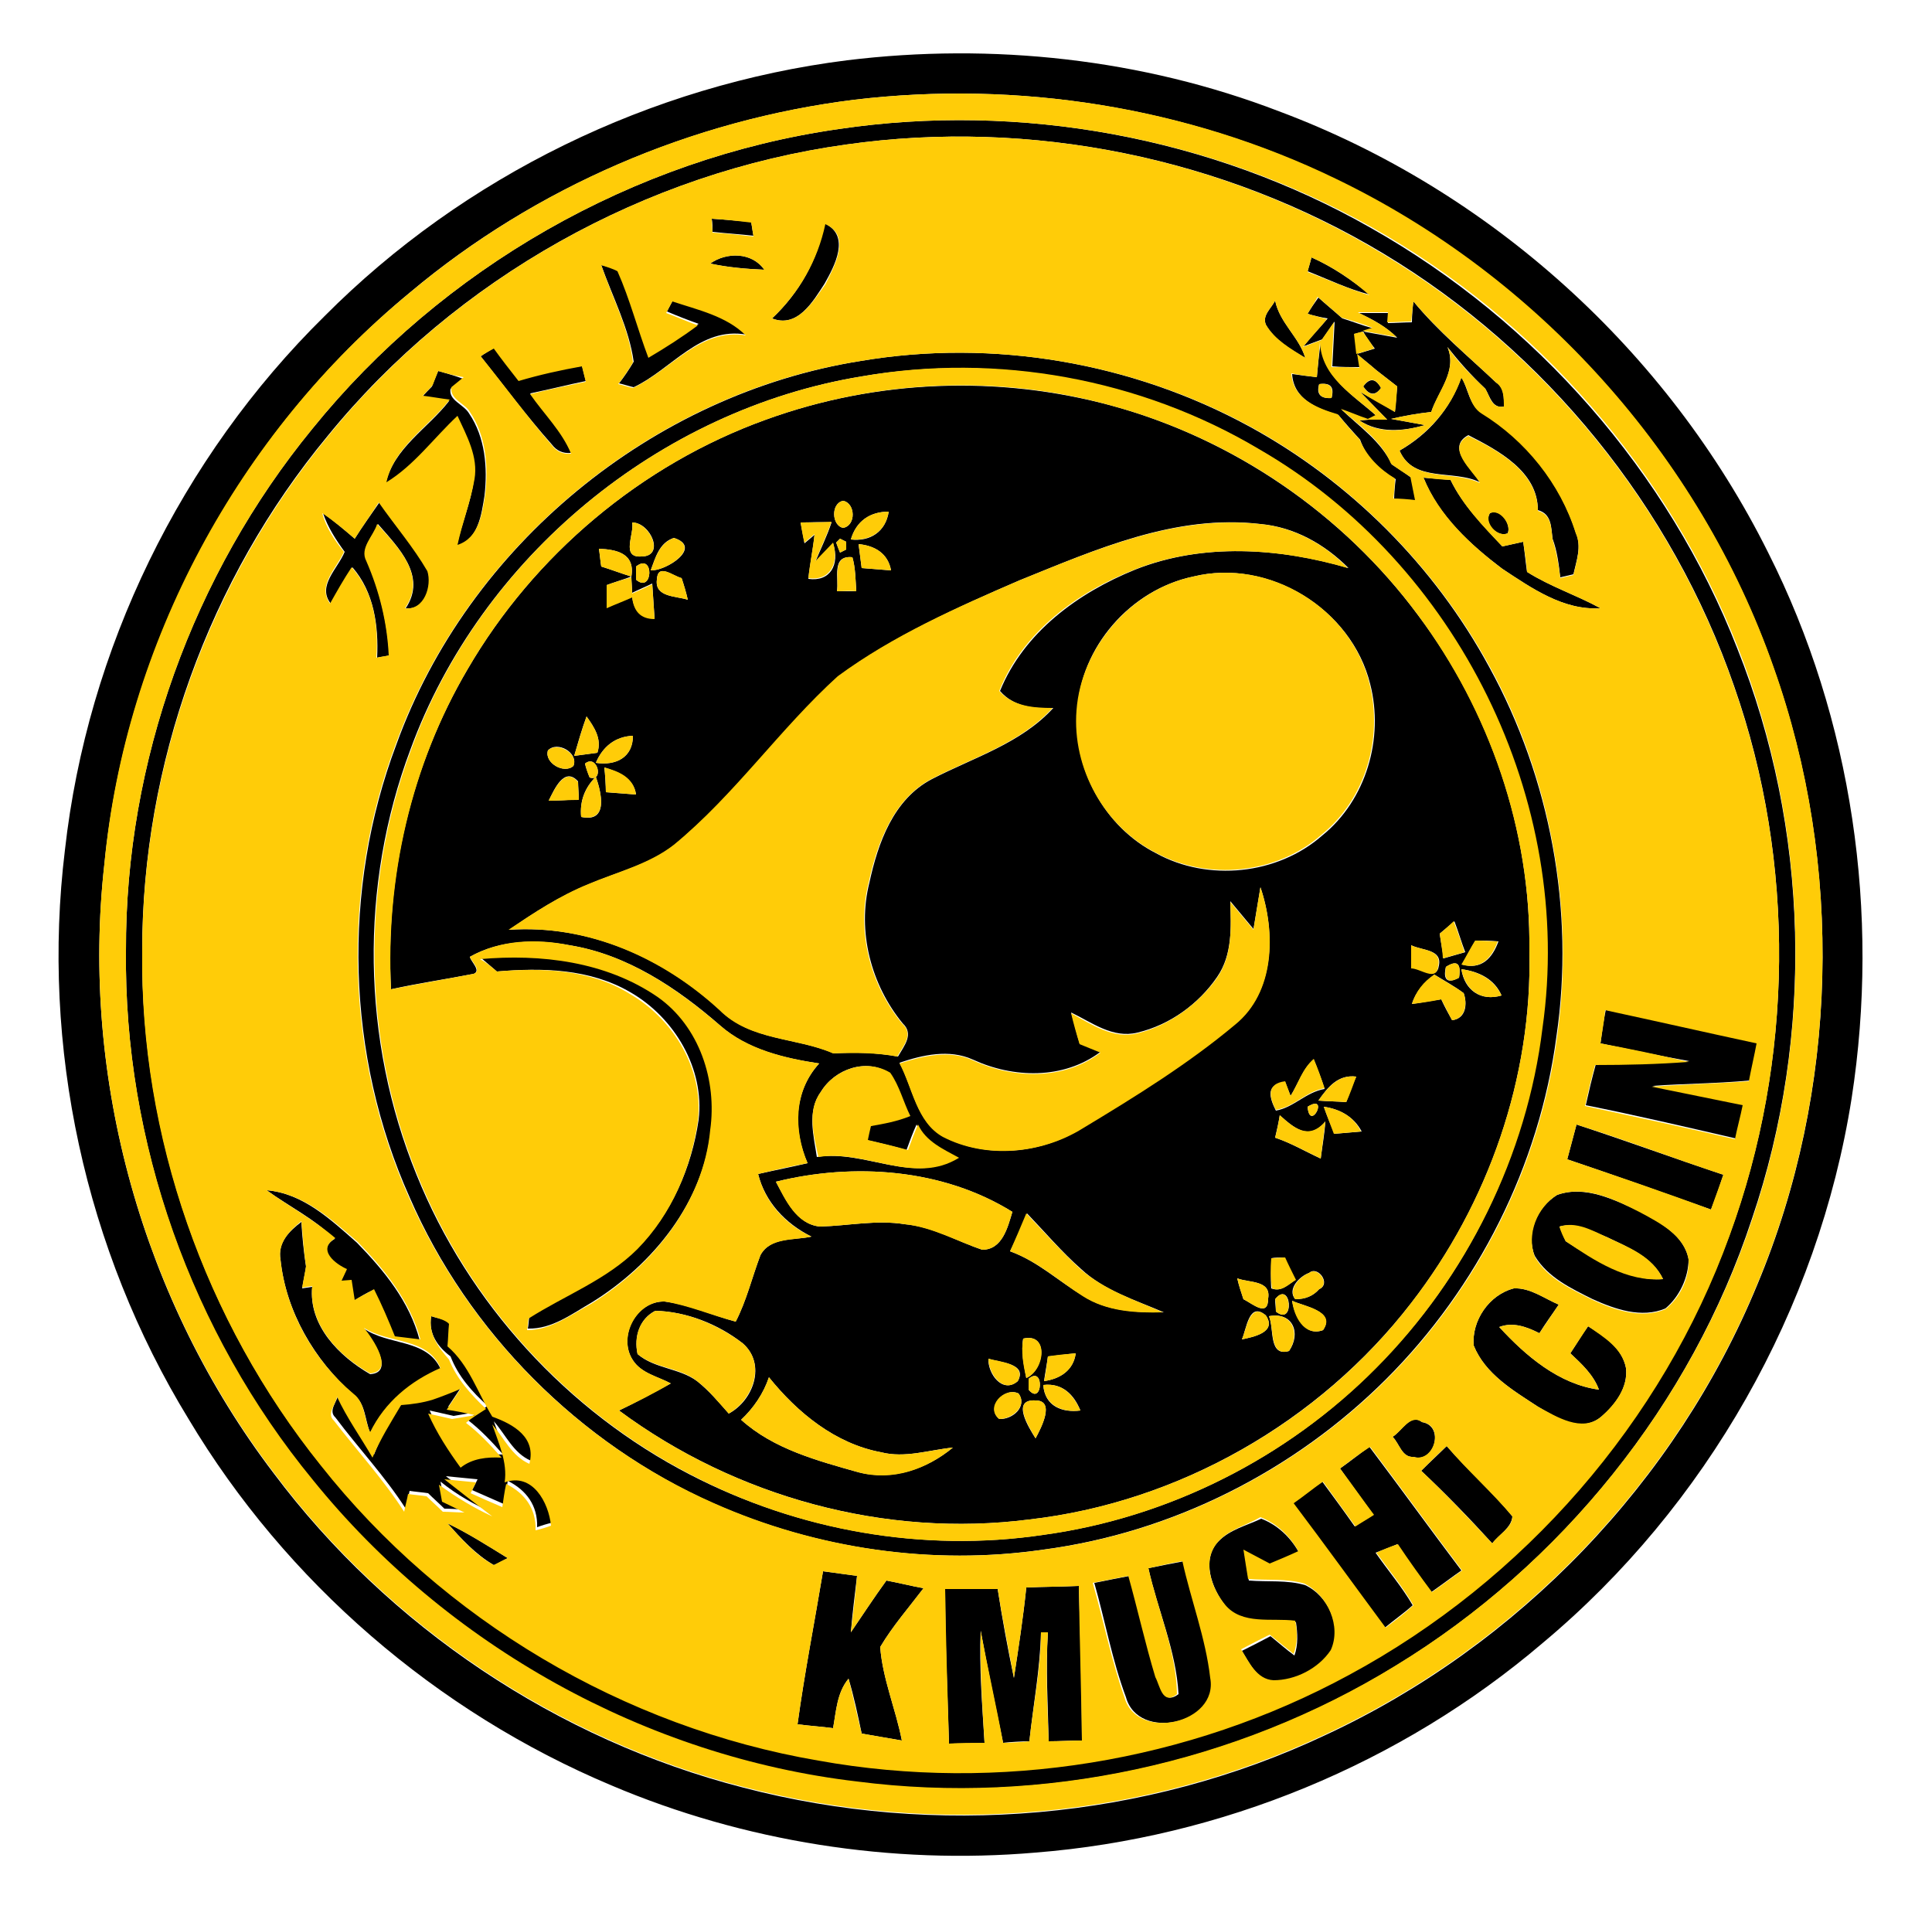 <?xml version="1.0" encoding="utf-8"?>
<!-- Generator: Adobe Illustrator 26.0.3, SVG Export Plug-In . SVG Version: 6.00 Build 0)  -->
<svg version="1.1" id="Layer_1" xmlns="http://www.w3.org/2000/svg" xmlns:xlink="http://www.w3.org/1999/xlink" x="0px" y="0px"
	 viewBox="0 0 250 247" style="enable-background:new 0 0 250 247;" xml:space="preserve">
<style type="text/css">
	.st0{fill:#FFCC08;}
</style>
<g id="_x23_000000ff">
	<path d="M109.6,7.8c18.8-2.3,38.2-0.2,55.9,6.6c27.3,10.2,50.3,31,63.3,57.1c10.9,21.6,14.5,46.7,10.8,70.6
		c-4.3,27.3-18.8,52.8-40,70.5c-18.3,15.6-41.6,25.2-65.6,27.1c-18.6,1.6-37.7-1.4-54.9-8.7c-22.6-9.5-42.1-26.3-54.7-47.4
		C11,161.7,5.3,135.4,8.4,110c2.9-26,15-50.8,33.6-69.1C60,22.8,84.2,11,109.6,7.8 M110.6,12.9c-21,2.6-41.3,11.3-57.5,24.9
		c-22.2,18.3-36.8,45.4-39.6,74.1c-3.1,27.7,5,56.5,21.9,78.7c14.9,19.9,36.7,34.5,60.8,40.7c24.9,6.5,52,4.2,75.3-6.8
		c25-11.6,45.4-32.8,55.9-58.3c10.5-25.1,11.2-54.2,2.1-79.8c-9.6-27.4-30.5-50.6-56.7-63.2C153.6,13.8,131.7,10.4,110.6,12.9z"/>
	<path d="M108.5,16.7c23.5-3.5,48.2,1,68.9,12.8c21.4,12.1,38.5,31.6,47.4,54.4c9.3,23.3,10,50,1.9,73.8
		c-7.9,24-24.7,44.8-46.2,57.9c-20.6,12.7-45.6,18-69.7,15c-27.3-3.2-53.2-17.6-70.4-39C24.8,172.5,16,147.8,16.3,123
		C16.2,98.6,25,74.3,40.4,55.5C57.2,34.7,82,20.5,108.5,16.7 M109.5,18.7C83.5,22.3,59,36,42.4,56.4C27,75,18.4,98.9,18.4,123
		c-0.2,24,8.1,47.9,23.1,66.5c15.9,20,39.2,33.9,64.4,38.2c23.3,4.2,47.9,0.2,68.7-11.1c22.5-12.1,40.4-32.7,49.2-56.8
		c8.3-22.6,8.6-48.2,0.6-71c-8-23.2-24.4-43.4-45.4-56C158.4,20.4,133.4,15.3,109.5,18.7z"/>
	<path d="M92.1,28.3c1.7,0.1,3.4,0.3,5.1,0.4c0.1,0.5,0.2,1.4,0.3,1.8c-1.8-0.2-3.5-0.3-5.3-0.5C92.2,29.6,92.2,28.8,92.1,28.3z"/>
	<path d="M99.9,41.2c3.5-3.3,5.9-7.5,6.8-12.3c3.4,1.6,1.3,5.5,0,7.8C105.2,39,103.2,42.5,99.9,41.2z"/>
	<path d="M91.9,34.1c2.1-1.5,5.4-1.5,7,0.8C96.6,34.8,94.2,34.6,91.9,34.1z"/>
	<path d="M169.7,33.3c2.7,1.2,5.2,2.9,7.5,4.8c-2.8-0.7-5.4-2-8-3C169.3,34.7,169.6,33.8,169.7,33.3z"/>
	<path d="M77.8,34.3c0.5,0.1,1.6,0.4,2.2,0.6c1.6,3.6,2.6,7.5,4,11.2c2.2-1.3,4.3-2.7,6.4-4.2c-1.4-0.5-2.7-1-4.1-1.6
		c0.2-0.4,0.6-1.1,0.8-1.5c3.3,1.1,6.9,1.9,9.5,4.5c-6-1.1-9.7,4.5-14.6,6.8c-0.5-0.1-1.4-0.4-1.9-0.5c0.7-0.9,1.3-1.8,1.9-2.8
		C81.4,42.5,79.3,38.5,77.8,34.3z"/>
	<path d="M163.8,42c-0.5-1.2,0.7-2.1,1.2-3.1c0.6,2.9,3.1,4.7,3.9,7.4C167,45.2,164.9,44,163.8,42z"/>
	<path d="M169.2,40.6c0.4-0.7,0.9-1.4,1.4-2.1c1,0.9,2.1,1.8,3.1,2.7c1.3,0.4,2.6,0.9,4,1.3l-1.3,0.4c-0.3,0.1-0.8,0.2-1.1,0.3
		c0.1,0.8,0.2,1.7,0.4,2.5c0.1,0.5,0.2,1.4,0.3,1.8c-1.2,0-2.4,0-3.6-0.1c0.1-1.9,0.2-3.9,0.3-5.8l-1.6,2.3l-2.4,0.9
		c1-1.3,2.1-2.4,3.1-3.6C171.1,41.1,169.8,40.8,169.2,40.6 M173.4,42.4C173.6,42.6,173.6,42.6,173.4,42.4z"/>
	<path d="M182.9,39c3.2,3.9,7.1,7.1,10.7,10.5c1.1,0.7,1,2,1,3.1c-1.5,0.3-1.8-1.3-2.4-2.3c-1.8-1.7-3.4-3.5-4.9-5.4
		c1.3,3.1-1.2,5.7-2.1,8.4c-1.8,0.2-3.5,0.5-5.2,0.9c1.1,0.2,3.3,0.6,4.4,0.8c-2.8,0.8-5.9,1.1-8.5-0.6l1.2-0.1c0.6,0,1.8,0,2.4,0
		c-0.9-0.9-2.6-2.7-3.5-3.6c1.1,0.6,3.4,1.9,4.5,2.6c0.1-1.1,0.2-2.2,0.3-3.3c-0.9-0.7-1.8-1.4-2.7-2.1c-0.8-0.7-1.7-1.4-2.5-2.1
		c0.6-0.2,1.7-0.5,2.3-0.7c-0.4-0.5-1.2-1.6-1.5-2.2c1.1,0.2,3.3,0.6,4.4,0.8c-1.4-1.4-3.2-2.4-5-3.2c1.3,0,2.6,0,3.9,0l-0.1,1.3
		c0.8,0,2.3-0.1,3.1-0.1C182.7,40.9,182.8,39.6,182.9,39z"/>
	<path d="M62.2,46.1c0.4-0.3,1.3-0.8,1.7-1.1c1.1,1.4,2.2,2.8,3.2,4.2c2.7-0.8,5.4-1.4,8.2-1.9l0.5,2c-2.4,0.5-4.8,1.1-7.2,1.6
		c1.8,2.5,4.1,4.8,5.3,7.7c-1.1,0.1-1.9-0.3-2.5-1.1C68.2,53.9,65.2,49.9,62.2,46.1z"/>
	<path d="M111.4,46.7c17.1-2.9,35.1,0.2,50.3,8.5c13,7.1,23.9,18,31,31.1c7.9,14.4,11.1,31.5,8.7,47.8c-2.2,16.7-10.2,32.5-22,44.3
		c-11.9,11.9-27.7,19.9-44.4,22.1c-14.4,2.1-29.4-0.1-42.7-6C75,186.8,60.6,172.4,53,154.9c-8.2-18.3-8.8-39.8-1.7-58.6
		C60.6,70.6,84.4,51,111.4,46.7 M111.5,48.7C85.3,53,62.2,72.1,53.1,97c-6.6,17.6-6.3,37.6,0.8,55c6.7,16.6,19.5,30.6,35.4,38.8
		c13.9,7.2,30.1,10.1,45.6,7.8c16.2-2.2,31.6-9.9,43.1-21.6c11.8-11.7,19.5-27.5,21.5-44c4.2-29.4-11.1-60.1-36.7-74.9
		C147.6,49.1,129,45.7,111.5,48.7z"/>
	<path d="M170.4,48.8c0.1-1.1,0.3-3.3,0.5-4.4c0.2,4.4,4.3,6.8,7.2,9.4l-1,0.5c-1.2-0.4-2.4-0.9-3.5-1.3c2.3,2.2,5.1,4.1,6.5,7.1
		c0.8,0.5,1.7,1.1,2.5,1.7c0.2,1,0.4,2,0.6,3c-0.7,0-2.1-0.1-2.8-0.2c0-0.6,0.1-1.9,0.2-2.6c-2.1-1.2-3.8-2.8-4.6-5.1
		c-1-1.1-1.9-2.1-2.8-3.2c-2.7-0.8-5.8-2-6-5.3C167.9,48.5,169.5,48.7,170.4,48.8 M170.7,49.7c-0.4,1.3,0.2,1.9,1.6,1.8
		C172.7,50,172.1,49.5,170.7,49.7z"/>
	<path d="M56.7,48c1.1,0.3,2.1,0.6,3.2,1c-0.4,0.3-1.2,1-1.6,1.3c-0.3,1.5,1.7,2,2.4,3.2c2.1,3.1,2.4,7,2,10.6
		c-0.4,2.5-0.8,5.7-3.6,6.6c0.6-2.9,1.8-5.6,2.2-8.5c0.5-2.9-1-5.6-2.2-8.2c-3,2.8-5.5,6.4-9.2,8.6c1-4.6,5.5-7.2,8.2-10.7
		c-0.9-0.1-2.6-0.4-3.5-0.5c0.3-0.4,1-1.1,1.3-1.4C56.1,49.4,56.5,48.5,56.7,48z"/>
	<path d="M99.1,54.3c14.3-5.2,30.1-5.8,44.8-1.8c15.7,4.3,29.9,14,39.6,27.1c9.3,12.4,14.6,27.9,14.4,43.4
		c0.4,16.4-5.3,32.7-15.3,45.6c-11.9,15.4-30.1,25.8-49.4,28c-18.6,2.4-38-2.9-53.1-14.1c2.3-1.1,4.5-2.3,6.7-3.5
		c-1.7-0.9-3.8-1.3-4.9-3c-2-3,0.4-7.7,4.1-7.6c3.2,0.4,6.2,1.8,9.2,2.6c1.4-2.7,2.1-5.7,3.2-8.6c1.3-2.4,4.4-1.9,6.6-2.4
		c-3.4-1.7-6-4.5-6.9-8.1c2.2-0.5,4.3-0.9,6.4-1.4c-1.9-4.3-1.8-9.3,1.5-12.9c-4.6-0.7-9.3-1.8-12.8-4.9
		c-5.6-4.9-12.1-9.2-19.5-10.4c-4.3-0.8-9-0.7-12.9,1.5c0.1,0.6,1.5,1.8,0.5,2.2c-3.6,0.7-7.1,1.2-10.7,2c-0.8-14.4,2.6-29,9.9-41.4
		C69.1,71.8,83,60.1,99.1,54.3 M109.1,68.3c1.7-0.3,1.6-3.2,0-3.5C107.5,65.1,107.6,68,109.1,68.3 M110.1,69.8
		c2.5,0.3,4.5-1,4.9-3.6C112.6,66.2,110.8,67.4,110.1,69.8 M103.6,67.6c0.1,0.7,0.4,2,0.5,2.7l1.3-1.1c-0.2,1.9-0.6,3.8-0.8,5.7
		c2.8,0.4,4.1-1.8,3.2-4.6l-2.3,2.4c0.7-1.7,1.5-3.3,2.1-5.1C106.2,67.5,104.9,67.6,103.6,67.6 M81.8,67.6c0.3,1.5-1.5,4.6,1.2,4.4
		C86.1,72,84.2,67.6,81.8,67.6 M131.9,75.1c-8.1,3.5-16.3,7.2-23.4,12.4c-7.5,6.8-13.3,15.3-21.2,21.8c-3.3,2.6-7.4,3.5-11.1,5.1
		c-3.7,1.5-7,3.6-10.3,5.9c10.2-0.7,19.9,3.6,27.3,10.4c4,4,9.9,3.5,14.7,5.6c2.8-0.2,5.5-0.1,8.3,0.4c0.8-1.4,2.1-2.9,0.6-4.3
		c-4.1-5-5.9-11.9-4.3-18.2c1.1-5.1,3.1-10.8,8.1-13.4c5.4-2.8,11.5-4.6,15.7-9.2c-2.5,0.1-5.1-0.1-6.9-2.2
		c3.1-7.6,10.1-12.7,17.5-15.7c8.8-3.5,18.7-2.8,27.6-0.2c-3.1-3.1-7-5.3-11.4-5.7C152.1,66.5,141.8,71.1,131.9,75.1 M84.2,73.8
		c2,0.1,6.8-3,3-4.2C85.3,70.2,84.8,72.2,84.2,73.8 M108.2,70.2c0.1,0.3,0.4,1,0.5,1.3l0.8-0.4l0-1l-0.8-0.4L108.2,70.2 M77.5,71
		c0.1,0.6,0.2,1.7,0.3,2.3c1.3,0.4,2.6,0.9,3.9,1.3C82.2,71.6,79.8,71.1,77.5,71 M111.1,70.4c0.1,0.8,0.3,2.3,0.4,3.1
		c1.3,0.1,2.5,0.2,3.8,0.3C114.9,71.6,113.2,70.6,111.1,70.4 M82.3,73.3c0,0.4,0,1.3,0,1.7C84.5,76.9,84.7,71.4,82.3,73.3
		 M108.3,76.5c0.6,0,1.9,0,2.5,0c-0.1-1.5-0.1-3-0.5-4.4C107.5,71.8,108.6,74.9,108.3,76.5 M85,75c-0.3,2.3,2.5,2.1,4,2.6
		c-0.2-0.9-0.5-1.9-0.8-2.8C87,74.5,85.1,72.8,85,75 M154.4,74.6c-8.1,1.7-14.6,9.1-15,17.4c-0.6,7.4,3.5,15,10.2,18.4
		c6.7,3.7,15.7,2.8,21.5-2.3c5.7-4.6,8-12.6,6.2-19.6C174.9,78.8,164.2,72.2,154.4,74.6 M78.5,75.7c0,1,0,2,0,2.9
		c1.1-0.4,2.2-0.9,3.3-1.4c0.2,1.8,1.2,2.8,2.9,2.8c-0.1-1.5-0.2-3-0.3-4.5c-0.6,0.3-2,0.9-2.6,1.2c0-0.5-0.1-1.6-0.1-2.1
		C80.9,74.9,79.3,75.4,78.5,75.7 M74.3,97.8c0.8-0.1,2.3-0.3,3-0.4c0.6-1.8-0.4-3.3-1.4-4.7C75.3,94.3,74.8,96.1,74.3,97.8
		 M77.1,98.7c2.6,0.4,4.8-0.7,4.8-3.5C79.6,95.3,78,96.6,77.1,98.7 M70.9,97.1c-0.5,1.6,2.1,3.1,3.3,2
		C74.9,97.4,72.1,95.8,70.9,97.1 M75.7,98.8c0.1,0.5,0.4,1.3,0.6,1.8C78.2,101.2,77.3,97.5,75.7,98.8 M78.2,99.3
		c0.1,0.8,0.2,2.4,0.2,3.2c1.3,0.1,2.6,0.2,3.9,0.3C82,100.7,80.1,99.9,78.2,99.3 M71,103.6c1.3,0,2.6-0.1,3.9-0.2
		c0-0.6-0.1-1.7-0.1-2.3C73,99.1,71.7,102.2,71,103.6 M75.2,105.7c3.6,0.8,2.6-3.2,1.9-5.2C75.7,101.9,75,103.6,75.2,105.7
		 M163.1,114.8c-0.3,1.8-0.6,3.6-0.9,5.4c-1-1.2-2-2.4-3-3.6c0.1,3.3,0.3,6.9-1.7,9.8c-2.4,3.5-6.1,6.2-10.3,7.2
		c-3.2,0.8-5.9-1.3-8.6-2.6c0.4,1.3,0.7,2.7,1.1,4c0.7,0.3,2,0.8,2.7,1.1c-4.8,3.6-11.3,3.4-16.5,1c-3.1-1.4-6.5-0.6-9.5,0.4
		c1.7,3.2,2.2,7.6,5.6,9.5c5.6,3,12.8,2.3,18.1-1.1c6.8-4.1,13.6-8.3,19.7-13.4C164.9,128.4,165.1,120.7,163.1,114.8 M186.3,120.8
		c0.1,0.8,0.4,2.4,0.5,3.2c0.7-0.2,2.1-0.6,2.8-0.8c-0.5-1.3-0.9-2.7-1.4-4C187.7,119.6,186.8,120.4,186.3,120.8 M190.9,121.7
		c-0.4,0.8-1.3,2.3-1.7,3.1c2.5,0.7,3.9-0.8,4.7-3C192.8,121.7,191.8,121.7,190.9,121.7 M182.6,122.3c0,1,0,2,0.1,2.9
		c1.2,0.1,3.2,1.8,3.5-0.3C186.6,122.8,184,123,182.6,122.3 M187.1,125.1c-0.4,1.7,0.2,2.2,1.7,1.4
		C189.1,124.6,188.5,124.2,187.1,125.1 M189.1,125.4c0.4,2.7,2.5,4.2,5.2,3.4C193.4,126.7,191.4,125.7,189.1,125.4 M182.7,129.9
		c0.9-0.1,2.9-0.5,3.8-0.6c0.4,0.9,0.9,1.8,1.4,2.7c1.8-0.2,2-2.1,1.5-3.5c-1.2-0.9-2.5-1.6-3.8-2.4
		C184.3,127.1,183.2,128.3,182.7,129.9 M167,141.8l-0.7-1.8c-2.5,0.3-2.1,1.9-1.2,3.7c2.3-0.4,3.9-2.4,6.3-2.8
		c-0.4-1.3-0.9-2.6-1.4-3.8C168.6,138.2,168,140.2,167,141.8 M106.2,141.3c-1.8,2.5-0.9,5.7-0.5,8.4c6.2-1,12.4,3.6,18.2,0.1
		c-2-1.1-4.3-2.1-5.3-4.3c-0.5,1.1-0.9,2.2-1.3,3.3c-1.7-0.5-3.4-0.9-5.2-1.3c0.1-0.4,0.3-1.3,0.4-1.8c1.7-0.4,3.5-0.7,5.1-1.3
		c-0.9-1.9-1.3-4-2.6-5.6C112.1,136.9,108,138.3,106.2,141.3 M170.6,142.4c1.2,0.1,2.4,0.1,3.6,0.2c0.3-0.8,0.9-2.5,1.3-3.3
		C173.1,139,171.8,140.7,170.6,142.4 M169.2,143.2C169.5,146.6,172.1,141.4,169.2,143.2 M171.3,143.2c0.3,0.9,1,2.6,1.4,3.5
		c1.2-0.1,2.3-0.2,3.5-0.3C175.2,144.5,173.4,143.5,171.3,143.2 M165.6,144.3c-0.1,0.7-0.4,2.1-0.6,2.9c2.1,0.7,3.9,1.8,5.9,2.7
		c0.2-1.6,0.5-3.2,0.6-4.8C169.4,147.7,167.4,145.9,165.6,144.3 M100.4,152.9c1.3,2.4,2.7,5.5,5.7,5.8c3.7-0.1,7.3-0.9,11-0.3
		c3.6,0.3,6.7,2.2,10,3.3c2.6,0,3.3-2.9,3.9-4.9C122,151.2,110.5,150.4,100.4,152.9 M130.7,161.9c3.6,1.3,6.3,3.9,9.5,5.8
		c3.1,2,6.8,2.1,10.4,2.1c-3.7-1.6-7.7-2.8-10.7-5.6c-2.5-2.2-4.7-4.8-7-7.2C132.2,158.7,131.5,160.3,130.7,161.9 M164.5,162.8
		c0,1.3-0.1,2.6,0,3.9c1.3,0.5,2.2-0.5,3.1-1.1c-0.4-0.7-1-2.1-1.4-2.9C165.8,162.7,164.9,162.7,164.5,162.8 M169.4,164.7
		c-1.2,0.4-2.9,2.1-1.8,3.4c1.3,0,2.3-0.4,3.1-1.3C172.3,166.1,170.5,163.7,169.4,164.7 M160.1,165.4c0.2,0.9,0.5,1.8,0.8,2.7
		c1.2,0.6,3.2,2.4,3.2-0.1C164.5,165.6,161.6,166,160.1,165.4 M165,168.1c0,0.4,0.1,1.2,0.1,1.6C167.6,171.7,167.1,165.5,165,168.1
		 M167.2,168.3c0.3,1.9,1.6,4.7,4,3.8C172.9,169.6,168.6,169,167.2,168.3 M82.5,175.2c2.2,1.9,5.4,1.8,7.7,3.5
		c1.5,1.2,2.8,2.7,4.1,4.2c3.2-1.7,4.9-6.4,1.8-9.1c-3.2-2.5-7.3-4.1-11.3-4.2C82.8,170.6,82,172.9,82.5,175.2 M160.7,173.3
		c1.4-0.3,4.6-0.9,3.1-3.1C161.6,168.3,161.3,172,160.7,173.3 M164.2,170.3c0.7,1.5-0.1,5.3,2.6,4.5
		C168.4,172.5,167.3,169.7,164.2,170.3 M132.4,173.2c-0.3,1.7,0.1,3.4,0.4,5.1C135.1,177.3,135.8,172.4,132.4,173.2 M135.6,175.5
		c-0.1,0.8-0.4,2.4-0.5,3.2c2.1-0.3,3.8-1.4,4.1-3.6C138,175.2,136.8,175.4,135.6,175.5 M127.9,175.8c-0.1,1.9,1.8,4.6,3.8,2.9
		C133,176.4,129.4,176.3,127.9,175.8 M99.5,178.2c-0.7,2.1-2,4-3.6,5.5c4.2,3.8,9.9,5.3,15.2,6.8c4.4,1.1,8.8-0.4,12.2-3.2
		c-3.1,0.3-6.2,1.4-9.3,0.6C108.1,186.8,103.2,182.8,99.5,178.2 M133.1,178.4c0,0.4,0,1.1,0,1.4C134.9,182,135.2,176.6,133.1,178.4
		 M129.3,183.6c1.7,0.1,3.7-1.6,2.5-3.3C130,179.4,127.5,182.1,129.3,183.6 M135,179.2c0.2,2.8,2.5,3.6,4.8,3.3
		C139,180.5,137.5,178.9,135,179.2 M134,186.1c0.7-1.3,2.6-4.9,0-4.9C130.8,181,133.1,184.7,134,186.1z"/>
	<path d="M176.4,50c0.8-1.1,1.6-1.1,2.3,0.2C178,51.2,177.2,51.2,176.4,50z"/>
	<path d="M181.1,58.3c3.7-2.1,6.6-5.4,8-9.5c0.9,1.5,1,3.6,2.6,4.6c5.7,3.5,10.2,9.1,12.2,15.5c0.8,1.8,0.1,3.6-0.3,5.4
		c-0.4,0.1-1.3,0.3-1.7,0.4c-0.2-1.7-0.4-3.4-1-5c-0.2-1.5-0.1-3.2-1.9-3.7c0-5-5.1-7.7-9-9.7c-3,1.6,0.6,4.5,1.5,6.1
		C188.1,60.7,182.9,62.5,181.1,58.3z"/>
	<path d="M184.2,61.8c0.9,0.1,2.7,0.2,3.5,0.3c1.6,3.3,4.2,5.9,6.7,8.6c0.9-0.2,1.8-0.4,2.7-0.6c0.2,1.3,0.3,2.6,0.5,3.9
		c3,1.9,6.4,3,9.5,4.7c-4.8,0.3-8.9-2.6-12.7-5.1C190.3,70.5,186.2,66.8,184.2,61.8z"/>
	<path d="M45.9,69.7c1-1.6,2.1-3.1,3.2-4.7c2,3,4.5,5.7,6.3,8.9c0.6,2-0.4,5.1-2.9,4.8c2.8-4.2-1-7.9-3.6-10.9
		c-0.5,1.5-2.3,3-1.4,4.8c1.7,3.9,2.6,8,2.9,12.2c-0.4,0.1-1.2,0.2-1.6,0.3c0.2-4.1-0.4-8.5-3.2-11.7c-0.9,1.6-1.8,3.2-2.8,4.7
		c-1.8-2.3,0.9-4.5,1.8-6.7c-1.1-1.5-2.2-3.2-2.8-5C43.2,67.4,44.5,68.5,45.9,69.7z"/>
	<path d="M192.8,66.4c1.3-0.7,2.8,1.4,2.3,2.6C193.8,69.6,191.9,67.7,192.8,66.4z"/>
	<path d="M64.3,125.7c-0.7-0.6-1.4-1.2-2.1-1.8c7.9-0.7,16.3,0.3,23,4.9c5.4,3.8,7.7,10.8,6.8,17.2c-0.9,9.5-7.5,17.6-15.4,22.5
		c-2.6,1.5-5.2,3.5-8.3,3.4c0.1-0.4,0.1-1.1,0.2-1.5c4.7-3,10-5,14.1-9c4.3-4.4,6.9-10.4,7.8-16.5c0.8-6.6-3.1-13.2-8.8-16.5
		C76.3,125.3,70.1,125.2,64.3,125.7z"/>
	<path d="M207.1,135c0.2-1.5,0.4-3,0.7-4.4c6.5,1.4,13,2.9,19.6,4.3c-0.3,1.6-0.7,3.3-1,4.9c-4.2,0.4-8.4,0.4-12.6,0.7
		c4,0.8,7.9,1.6,11.8,2.4c-0.3,1.5-0.7,2.9-1,4.4c-6.5-1.5-12.9-3-19.4-4.3c0.4-1.8,0.8-3.5,1.3-5.3c4,0,8.1-0.1,12.1-0.4
		C214.7,136.6,210.9,135.8,207.1,135z"/>
	<path d="M204,145.5c6.4,2.1,12.7,4.4,19,6.5c-0.5,1.5-1,3-1.6,4.5c-6.2-2.2-12.4-4.4-18.6-6.5C203.2,148.5,203.6,147,204,145.5z"/>
	<path d="M34.5,154c4.7,0.4,8.3,3.8,11.7,6.8c3.5,3.6,6.8,7.6,8.1,12.6c-0.8-0.1-2.5-0.3-3.3-0.4c-0.8-2.1-1.6-4.2-2.7-6.1
		c-0.9,0.4-1.7,0.9-2.5,1.4c-0.1-0.6-0.3-1.9-0.4-2.6l-1.3,0.1c0.2-0.4,0.5-1.1,0.7-1.5c-1.4-0.6-4-2.5-1.5-4
		C40.7,157.7,37.4,156.1,34.5,154 M46.5,165.5C46.8,165.8,46.8,165.8,46.5,165.5z"/>
	<path d="M201.5,154.6c3.7-1.3,7.5,0.7,10.8,2.2c2.5,1.4,5.6,3,6.2,6.1c0,2.4-1.2,4.9-3,6.4c-3.1,1.3-6.5,0.1-9.4-1.2
		c-2.8-1.4-5.8-2.8-7.5-5.6C197.4,159.6,198.9,156.2,201.5,154.6 M201.8,158.7c0.2,0.5,0.6,1.4,0.8,1.9c3.8,2.4,8,5.2,12.6,4.9
		c-1.4-2.9-4.5-4.1-7.2-5.4C206,159.3,203.9,158.1,201.8,158.7z"/>
	<path d="M36.3,163c-0.4-2.2,1.1-3.7,2.7-4.9c0.1,1.9,0.3,3.8,0.6,5.8c-0.1,0.7-0.4,2.1-0.5,2.8l1.3-0.2c-0.5,5,3.5,9,7.5,11.3
		c3.2-0.2,0.4-4.4-0.8-5.9c3.1,2.2,8.1,1.3,9.9,5.2c-3.9,1.7-7.2,4.4-9.1,8.3c-0.7-1.7-0.6-3.9-2.2-5C40.7,176,37,169.7,36.3,163z"
		/>
	<path d="M190.7,174.1c-0.3-3.2,2-6.6,5.2-7.4c2.1-0.1,3.9,1.3,5.8,2.1c-0.8,1.2-1.7,2.4-2.5,3.7c-1.6-0.8-3.4-1.5-5.2-0.8
		c3.4,3.7,7.7,7.4,12.9,8.1c-0.7-1.9-2.2-3.3-3.7-4.7c0.8-1.2,1.5-2.4,2.3-3.5c2.1,1.3,4.4,2.8,4.9,5.4c0.3,2.5-1.4,4.8-3.2,6.3
		c-2.6,2.2-5.8,0.1-8.2-1.3C195.8,179.9,192.2,177.8,190.7,174.1z"/>
	<path d="M55.8,170.3c0.6,0.2,1.9,0.5,2.5,0.6c-0.1,1-0.1,2-0.2,2.9c2.8,2.4,3.9,6,5.8,9.1c2.7,1,5.7,2.7,4.8,6.1
		c-2.3-1-3.2-3.3-4.8-5.1c0.8,2.4,2,4.9,1.6,7.5c3.6-1.3,5.7,2.6,6,5.6c-0.5,0.1-1.5,0.4-2,0.6c0.1-2.8-1.4-4.8-3.8-6
		c-0.1,0.8-0.3,2.2-0.5,3c-1.4-0.6-2.7-1.2-4.1-1.8l0.7-1.4l-4.1-0.4c1.5,1.2,4.6,3.6,6.2,4.8c-2.5-1.1-4.8-2.4-6.9-4.1l0.4,2.2
		c1,0.4,1.9,0.9,2.9,1.4c-0.7,0-2.1-0.1-2.8-0.1c-0.7-0.7-1.4-1.3-2.1-2c-0.6-0.1-1.8-0.2-2.4-0.3c-0.1,0.6-0.4,1.7-0.5,2.3
		c-2.7-4.2-6.1-7.8-9.1-11.8c-1-0.9,0.3-2.1,0.4-3.1c1.2,2.8,3,5.3,4.6,7.9c0.9-2.4,2.3-4.6,3.7-6.8c1.4-0.1,2.7-0.3,4.1-0.7
		c0.9-0.4,2.7-1.1,3.6-1.4c-0.6,0.9-1.2,1.8-1.8,2.7c0.9,0.2,2.8,0.6,3.7,0.7l-3,0.5c-0.8-0.2-2.3-0.5-3.1-0.7
		c1.1,2.5,2.6,4.8,4.2,7c1.6-1.2,3.5-1.4,5.3-1.3c-1.4-1.6-2.9-3.2-4.6-4.5c0.8-0.6,1.7-1.2,2.6-1.8c-2-1.8-3.8-3.8-4.8-6.4
		C56.7,174.3,55.4,172.6,55.8,170.3z"/>
	<path d="M180.2,185.9c1.2-0.7,2.3-3.1,3.8-1.9c3,0.5,1.6,5.4-1.1,4.5C181.4,188.6,181.1,186.8,180.2,185.9z"/>
	<path d="M173.4,190c1.3-0.9,2.5-1.9,3.8-2.8c4,5.3,7.9,10.7,11.9,16c-1.3,0.9-2.6,1.9-3.9,2.8c-1.5-2.1-3-4.1-4.4-6.2
		c-0.9,0.4-1.8,0.7-2.8,1.1c1.6,2.3,3.4,4.4,4.8,6.8c-1.1,1-2.4,1.9-3.6,2.9c-4-5.4-7.9-10.8-11.9-16.1c1.3-0.9,2.5-1.9,3.8-2.8
		c1.4,1.9,2.8,3.8,4.2,5.8c0.6-0.4,1.8-1.1,2.4-1.5C176.3,194,174.8,192,173.4,190z"/>
	<path d="M183.9,190.3c1.1-1.1,2.2-2.1,3.3-3.2c2.7,3.1,5.9,5.9,8.5,9.1c-0.1,1.5-1.8,2.4-2.6,3.5
		C190.2,196.5,187.1,193.3,183.9,190.3z"/>
	<path d="M157.6,199.5c1.5-1.6,3.7-2.1,5.6-3c2.1,0.8,3.8,2.4,4.9,4.4c-1.2,0.5-2.5,1-3.7,1.6c-1.1-0.6-2.2-1.2-3.4-1.8
		c0.2,1.3,0.4,2.5,0.6,3.8c2.4,0.2,5-0.1,7.3,0.6c3,1.4,4.8,5.4,3.4,8.6c-1.6,2.4-4.6,3.8-7.4,3.9c-2.2-0.1-3.2-2.4-4.2-4
		c1.2-0.6,2.4-1.2,3.7-1.9c1,0.8,2,1.7,3.1,2.5c0.5-1.4,0.4-2.9,0.2-4.3c-3.1-0.4-6.9,0.6-9.1-2.1
		C156.7,205.4,155.5,201.8,157.6,199.5z"/>
	<path d="M57.9,197.1c2.7,1.3,5.2,2.9,7.8,4.5c-0.4,0.2-1.3,0.7-1.8,0.9C61.5,201.1,59.7,199.1,57.9,197.1z"/>
	<path d="M148.6,202.9c1.5-0.3,3-0.6,4.6-0.9c1.1,5.1,3.1,9.9,3.6,15.1c1,5.9-9.5,8.3-11.1,2.5c-1.8-4.8-2.7-9.9-4.1-14.8
		c1.5-0.3,3-0.6,4.6-0.9c1.2,4.4,2.2,8.8,3.5,13.1c0.5,1.1,0.8,3.7,2.8,2.2C152.2,213.6,149.8,208.3,148.6,202.9z"/>
	<path d="M106.5,203.3c1.5,0.2,2.9,0.4,4.4,0.6c-0.3,2.5-0.6,4.9-0.8,7.3c1.5-2.2,3-4.5,4.6-6.7c1.6,0.3,3.2,0.7,4.8,1
		c-1.9,2.5-4,4.9-5.6,7.6c0.3,4.1,2,8,2.8,12.1c-1.8-0.3-3.5-0.6-5.2-0.9c-0.5-2.4-1-4.8-1.7-7.1c-1.5,1.8-1.6,4.2-2,6.4
		c-1.5-0.2-3.1-0.3-4.6-0.5C104.1,216.5,105.4,209.9,106.5,203.3z"/>
	<path d="M122.3,205.6c2.2,0,4.5,0,6.8,0c0.6,3.9,1.3,7.7,2.1,11.5c0.6-3.9,1.2-7.8,1.6-11.7c2.3-0.1,4.5-0.1,6.8-0.2
		c0.2,6.7,0.4,13.3,0.4,20c-1.4,0-2.9,0.1-4.3,0.1c-0.1-4.7-0.4-9.4-0.1-14.1c-0.2,0-0.7,0-0.9,0c-0.1,4.7-1,9.4-1.5,14.1
		c-0.9,0-2.6,0.1-3.4,0.2c-1-4.8-2-9.6-2.9-14.5c-0.2,4.8,0.2,9.7,0.5,14.5c-1.5,0.1-3,0.1-4.6,0.1
		C122.6,219,122.3,212.3,122.3,205.6z"/>
</g>
<g id="_x23_ffcc08ff">
	<path class="st0" d="M110.6,12.9c21.1-2.5,43,0.9,62.2,10.2c26.2,12.6,47.1,35.8,56.7,63.2c9.1,25.6,8.4,54.7-2.1,79.8
		c-10.5,25.5-30.9,46.7-55.9,58.3c-23.3,11-50.4,13.3-75.3,6.8c-24.1-6.2-45.9-20.8-60.8-40.7c-16.9-22.2-25-50.9-21.9-78.7
		C16.2,83.3,30.8,56.1,53,37.9C69.3,24.2,89.5,15.5,110.6,12.9 M108.5,16.7C82,20.5,57.2,34.7,40.4,55.5C25,74.3,16.2,98.6,16.3,123
		c-0.3,24.7,8.5,49.4,24.2,68.5c17.3,21.4,43.1,35.8,70.4,39c24,3.1,49-2.3,69.7-15c21.5-13.1,38.3-34,46.2-57.9
		c8-23.8,7.3-50.4-1.9-73.8c-9-22.9-26-42.4-47.4-54.4C156.7,17.7,132,13.2,108.5,16.7z"/>
	<path class="st0" d="M109.5,18.7c23.9-3.4,48.9,1.7,69.5,14.2c21,12.6,37.4,32.8,45.4,56c8,22.8,7.7,48.3-0.6,71
		c-8.7,24.1-26.6,44.6-49.2,56.8c-20.8,11.3-45.4,15.3-68.7,11.1c-25.2-4.3-48.6-18.2-64.4-38.2c-15-18.7-23.4-42.6-23.1-66.5
		c0-24.1,8.7-48,24-66.6C59,36,83.5,22.3,109.5,18.7 M92.1,28.3c0,0.5,0.1,1.4,0.1,1.8c1.8,0.1,3.5,0.3,5.3,0.5
		c-0.1-0.5-0.2-1.4-0.3-1.8C95.6,28.6,93.8,28.4,92.1,28.3 M99.9,41.2c3.3,1.3,5.3-2.2,6.9-4.4c1.2-2.4,3.4-6.3,0-7.8
		C105.8,33.7,103.4,37.9,99.9,41.2 M91.9,34.1c2.3,0.5,4.6,0.7,7,0.8C97.3,32.6,94,32.6,91.9,34.1 M169.7,33.3
		c-0.1,0.5-0.4,1.4-0.5,1.9c2.7,1,5.3,2.2,8,3C175,36.2,172.4,34.5,169.7,33.3 M77.8,34.3c1.4,4.2,3.6,8.2,4.1,12.6
		c-0.6,1-1.2,1.9-1.9,2.8c0.5,0.1,1.4,0.4,1.9,0.5c4.9-2.3,8.7-7.8,14.6-6.8C94,40.9,90.3,40.1,87,39c-0.2,0.4-0.6,1.1-0.8,1.5
		c1.4,0.5,2.7,1.1,4.1,1.6c-2,1.5-4.2,2.9-6.4,4.2c-1.4-3.7-2.4-7.6-4-11.2C79.4,34.8,78.4,34.5,77.8,34.3 M163.8,42
		c1.2,2,3.2,3.1,5.1,4.3c-0.8-2.7-3.3-4.5-3.9-7.4C164.5,39.9,163.3,40.8,163.8,42 M169.2,40.6c0.6,0.2,1.9,0.5,2.5,0.7
		c-1,1.2-2.1,2.4-3.1,3.6l2.4-0.9l1.6-2.3c-0.1,1.9-0.2,3.9-0.3,5.8c1.2,0,2.4,0,3.6,0.1c-0.1-0.5-0.2-1.4-0.3-1.8
		c0.8,0.7,1.7,1.4,2.5,2.1c0.9,0.7,1.8,1.4,2.7,2.1c-0.1,1.1-0.1,2.2-0.3,3.3c-1.1-0.6-3.4-1.9-4.5-2.6c0.9,0.9,2.6,2.7,3.5,3.6
		c-0.6,0-1.8,0-2.4,0l-1.2,0.1c2.6,1.8,5.7,1.4,8.5,0.6c-1.1-0.2-3.3-0.6-4.4-0.8c1.7-0.4,3.5-0.7,5.2-0.9c0.9-2.8,3.4-5.3,2.1-8.4
		c1.4,2,3.1,3.7,4.9,5.4c0.6,1,0.8,2.6,2.4,2.3c0-1.1,0-2.4-1-3.1c-3.6-3.4-7.5-6.7-10.7-10.5c-0.1,0.6-0.2,1.9-0.3,2.6
		c-0.8,0-2.3,0.1-3.1,0.1l0.1-1.3c-1.3,0-2.6,0-3.9,0c1.8,0.9,3.6,1.8,5,3.2c-1.1-0.2-3.3-0.6-4.4-0.8l1.3-0.4
		c-1.3-0.5-2.6-0.9-4-1.3c-1-0.9-2.1-1.8-3.1-2.7C170.1,39.2,169.6,39.9,169.2,40.6 M62.2,46.1c3.1,3.8,6,7.8,9.2,11.5
		c0.6,0.8,1.4,1.2,2.5,1.1c-1.2-2.9-3.5-5.1-5.3-7.7c2.4-0.6,4.8-1.1,7.2-1.6l-0.5-2c-2.8,0.5-5.5,1.1-8.2,1.9
		c-1.1-1.4-2.2-2.8-3.2-4.2C63.5,45.3,62.6,45.8,62.2,46.1 M111.4,46.7c-27,4.2-50.8,23.9-60.2,49.6c-7.1,18.8-6.5,40.3,1.7,58.6
		c7.7,17.5,22,31.9,39.5,39.6c13.3,5.9,28.3,8.1,42.7,6c16.7-2.2,32.5-10.2,44.4-22.1c11.9-11.9,19.8-27.7,22-44.3
		c2.3-16.3-0.8-33.4-8.7-47.8c-7.1-13-18-24-31-31.1C146.6,46.9,128.5,43.8,111.4,46.7 M170.4,48.8c-0.8-0.1-2.5-0.3-3.3-0.5
		c0.2,3.3,3.3,4.5,6,5.3c0.9,1.1,1.8,2.2,2.8,3.2c0.9,2.2,2.6,3.9,4.6,5.1c0,0.6-0.1,1.9-0.2,2.6c0.7,0,2.1,0.1,2.8,0.2
		c-0.2-1-0.4-2-0.6-3c-0.8-0.5-1.7-1.1-2.5-1.7c-1.3-3.1-4.1-4.9-6.5-7.1c1.2,0.4,2.3,0.9,3.5,1.3l1-0.5c-2.9-2.6-7-4.9-7.2-9.4
		C170.7,45.5,170.5,47.7,170.4,48.8 M56.7,48c-0.2,0.5-0.5,1.3-0.7,1.8c-0.3,0.4-1,1.1-1.3,1.4c0.9,0.1,2.6,0.4,3.5,0.5
		c-2.7,3.5-7.2,6.1-8.2,10.7c3.6-2.2,6.1-5.7,9.2-8.6c1.2,2.6,2.7,5.3,2.2,8.2c-0.5,2.9-1.6,5.7-2.2,8.5c2.8-0.9,3.2-4.1,3.6-6.6
		c0.4-3.6,0.1-7.5-2-10.6c-0.6-1.1-2.6-1.6-2.4-3.2c0.4-0.3,1.2-1,1.6-1.3C58.8,48.6,57.7,48.3,56.7,48 M176.4,50
		c0.8,1.2,1.5,1.3,2.3,0.2C178,48.9,177.2,48.8,176.4,50 M181.1,58.3c1.8,4.2,7,2.5,10.4,4.2c-0.9-1.6-4.5-4.5-1.5-6.1
		c3.9,1.9,9,4.7,9,9.7c1.8,0.5,1.7,2.2,1.9,3.7c0.5,1.6,0.8,3.3,1,5c0.4-0.1,1.3-0.3,1.7-0.4c0.4-1.8,1.1-3.6,0.3-5.4
		c-2-6.4-6.5-12-12.2-15.5c-1.6-1-1.6-3.2-2.6-4.6C187.7,52.9,184.8,56.1,181.1,58.3 M184.2,61.8c2,4.9,6.1,8.7,10.2,11.8
		c3.8,2.5,7.9,5.4,12.7,5.1c-3.1-1.7-6.5-2.8-9.5-4.7c-0.1-1.3-0.3-2.6-0.5-3.9c-0.9,0.2-1.8,0.4-2.7,0.6c-2.5-2.6-5.1-5.3-6.7-8.6
		C186.9,62.1,185.1,61.9,184.2,61.8 M45.9,69.7c-1.4-1.2-2.7-2.3-4.2-3.3c0.5,1.9,1.6,3.5,2.8,5c-0.9,2.1-3.5,4.3-1.8,6.7
		c0.9-1.6,1.8-3.2,2.8-4.7c2.9,3.2,3.5,7.6,3.2,11.7c0.4-0.1,1.2-0.2,1.6-0.3c-0.2-4.2-1.2-8.3-2.9-12.2c-0.9-1.7,0.9-3.2,1.4-4.8
		c2.7,3,6.5,6.7,3.6,10.9c2.5,0.3,3.5-2.9,2.9-4.8C53.5,70.8,51.1,68,49,65C48,66.6,46.9,68.1,45.9,69.7 M192.8,66.4
		c-0.8,1.2,1,3.2,2.3,2.6C195.6,67.9,194.1,65.8,192.8,66.4 M207.1,135c3.8,0.7,7.6,1.5,11.4,2.4c-4,0.3-8,0.4-12.1,0.4
		c-0.5,1.8-0.9,3.5-1.3,5.3c6.5,1.4,13,2.8,19.4,4.3c0.3-1.5,0.7-2.9,1-4.4c-3.9-0.8-7.9-1.6-11.8-2.4c4.2-0.3,8.4-0.4,12.6-0.7
		c0.3-1.6,0.7-3.3,1-4.9c-6.5-1.4-13.1-2.9-19.6-4.3C207.6,132.1,207.3,133.5,207.1,135 M204,145.5c-0.4,1.5-0.8,3-1.2,4.5
		c6.2,2.1,12.4,4.2,18.6,6.5c0.5-1.5,1.1-3,1.6-4.5C216.6,149.9,210.4,147.5,204,145.5 M34.5,154c2.9,2.1,6.1,3.8,8.9,6.2
		c-2.5,1.5,0.1,3.4,1.5,4c-0.2,0.4-0.5,1.1-0.7,1.5l1.3-0.1c0.1,0.6,0.3,1.9,0.4,2.6c0.8-0.5,1.7-0.9,2.5-1.4c1,2,1.9,4.1,2.7,6.1
		c0.8,0.1,2.5,0.3,3.3,0.4c-1.3-4.9-4.6-9-8.1-12.6C42.9,157.8,39.3,154.4,34.5,154 M201.5,154.6c-2.6,1.6-4,5.1-2.9,8
		c1.6,2.8,4.7,4.2,7.5,5.6c2.8,1.3,6.3,2.5,9.4,1.2c1.9-1.5,3.1-4,3-6.4c-0.5-3.1-3.6-4.7-6.2-6.1
		C209,155.2,205.2,153.3,201.5,154.6 M36.3,163c0.7,6.7,4.3,13,9.4,17.3c1.6,1.2,1.4,3.4,2.2,5c1.9-3.9,5.2-6.6,9.1-8.3
		c-1.7-4-6.7-3.1-9.9-5.2c1.2,1.5,4,5.6,0.8,5.9c-4-2.2-8-6.3-7.5-11.3l-1.3,0.2c0.1-0.7,0.4-2.1,0.5-2.8c-0.3-1.9-0.4-3.8-0.6-5.8
		C37.5,159.2,35.9,160.8,36.3,163 M190.7,174.1c1.5,3.7,5.1,5.8,8.3,7.9c2.4,1.3,5.7,3.4,8.2,1.3c1.8-1.6,3.5-3.8,3.2-6.3
		c-0.5-2.6-2.9-4-4.9-5.4c-0.8,1.2-1.5,2.3-2.3,3.5c1.5,1.4,3,2.8,3.7,4.7c-5.2-0.7-9.5-4.4-12.9-8.1c1.8-0.7,3.6,0,5.2,0.8
		c0.8-1.2,1.7-2.5,2.5-3.7c-1.9-0.8-3.7-2.2-5.8-2.1C192.7,167.5,190.4,170.9,190.7,174.1 M55.8,170.3c-0.4,2.3,0.9,4,2.3,5.6
		c1,2.5,2.8,4.5,4.8,6.4c-0.9,0.6-1.8,1.1-2.6,1.8c1.7,1.3,3.2,2.9,4.6,4.5c-1.9-0.1-3.8,0.1-5.3,1.3c-1.6-2.2-3.1-4.5-4.2-7
		c0.8,0.2,2.3,0.5,3.1,0.7l3-0.5c-0.9-0.2-2.8-0.6-3.7-0.7c0.6-0.9,1.2-1.8,1.8-2.7c-0.9,0.4-2.7,1.1-3.6,1.4
		c-1.3,0.4-2.7,0.6-4.1,0.7c-1.3,2.2-2.7,4.4-3.7,6.8c-1.5-2.6-3.3-5.1-4.6-7.9c-0.1,1-1.4,2.2-0.4,3.1c3,3.9,6.4,7.6,9.1,11.8
		c0.1-0.6,0.4-1.7,0.5-2.3c0.6,0.1,1.8,0.2,2.4,0.3c0.7,0.7,1.4,1.3,2.1,2c0.7,0,2.1,0.1,2.8,0.1c-1-0.5-1.9-0.9-2.9-1.4l-0.4-2.2
		c2.2,1.6,4.5,3,6.9,4.1c-1.6-1.2-4.7-3.6-6.2-4.8l4.1,0.4l-0.7,1.4c1.3,0.6,2.7,1.2,4.1,1.8c0.1-0.7,0.3-2.2,0.5-3
		c2.4,1.2,3.9,3.2,3.8,6c0.5-0.1,1.5-0.4,2-0.6c-0.3-3-2.4-6.9-6-5.6c0.4-2.6-0.8-5.1-1.6-7.5c1.5,1.7,2.5,4.1,4.8,5.1
		c0.9-3.4-2-5.1-4.8-6.1c-1.9-3.1-3-6.7-5.8-9.1c0.1-1,0.1-2,0.2-2.9C57.7,170.8,56.5,170.5,55.8,170.3 M180.2,185.9
		c0.9,0.9,1.2,2.7,2.7,2.6c2.7,0.8,4.1-4.1,1.1-4.5C182.5,182.9,181.4,185.2,180.2,185.9 M173.4,190c1.5,2,2.9,4,4.4,6
		c-0.6,0.4-1.8,1.1-2.4,1.5c-1.4-1.9-2.8-3.9-4.2-5.8c-1.3,0.9-2.5,1.9-3.8,2.8c4,5.3,7.9,10.7,11.9,16.1c1.2-0.9,2.4-1.8,3.6-2.9
		c-1.4-2.4-3.2-4.6-4.8-6.8c0.9-0.4,1.8-0.8,2.8-1.1c1.4,2.1,2.9,4.2,4.4,6.2c1.3-0.9,2.6-1.9,3.9-2.8c-4-5.3-7.9-10.7-11.9-16
		C175.9,188.1,174.6,189.1,173.4,190 M183.9,190.3c3.2,3,6.2,6.2,9.2,9.4c0.8-1.2,2.6-2,2.6-3.5c-2.7-3.2-5.8-5.9-8.5-9.1
		C186.1,188.1,185,189.2,183.9,190.3 M157.6,199.5c-2.1,2.4-0.9,5.9,0.9,8.1c2.2,2.7,6.1,1.7,9.1,2.1c0.3,1.5,0.3,2.9-0.2,4.3
		c-1-0.8-2-1.6-3.1-2.5c-1.2,0.6-2.4,1.2-3.7,1.9c1,1.6,2,3.9,4.2,4c2.8,0,5.8-1.5,7.4-3.9c1.4-3.1-0.4-7.1-3.4-8.6
		c-2.4-0.7-4.9-0.4-7.3-0.6c-0.2-1.2-0.4-2.5-0.6-3.8c1.1,0.6,2.3,1.2,3.4,1.8c1.2-0.5,2.4-1,3.7-1.6c-1.1-2-2.8-3.6-4.9-4.4
		C161.2,197.4,159,197.9,157.6,199.5 M57.9,197.1c1.8,2,3.6,4.1,6,5.4c0.4-0.2,1.3-0.7,1.8-0.9C63.1,200,60.6,198.4,57.9,197.1
		 M148.6,202.9c1.2,5.4,3.6,10.7,3.7,16.3c-1.9,1.5-2.2-1.1-2.8-2.2c-1.3-4.3-2.3-8.8-3.5-13.1c-1.5,0.3-3,0.6-4.6,0.9
		c1.4,4.9,2.4,10,4.1,14.8c1.6,5.8,12.2,3.4,11.1-2.5c-0.6-5.2-2.5-10.1-3.6-15.1C151.6,202.2,150.1,202.6,148.6,202.9 M106.5,203.3
		c-1.1,6.6-2.4,13.2-3.3,19.8c1.5,0.2,3.1,0.3,4.6,0.5c0.4-2.2,0.5-4.6,2-6.4c0.6,2.3,1.1,4.8,1.7,7.1c1.7,0.3,3.5,0.6,5.2,0.9
		c-0.8-4.1-2.5-8-2.8-12.1c1.6-2.7,3.7-5.1,5.6-7.6c-1.6-0.3-3.2-0.7-4.8-1c-1.6,2.2-3.1,4.5-4.6,6.7c0.3-2.4,0.6-4.9,0.8-7.3
		C109.4,203.7,108,203.5,106.5,203.3 M122.3,205.6c0.1,6.7,0.3,13.4,0.5,20c1.5-0.1,3-0.1,4.6-0.1c-0.3-4.8-0.6-9.7-0.5-14.5
		c0.9,4.8,2,9.6,2.9,14.5c0.9,0,2.6-0.1,3.4-0.2c0.5-4.7,1.5-9.4,1.5-14.1c0.2,0,0.7,0,0.9,0c-0.3,4.7-0.1,9.4,0.1,14.1
		c1.4,0,2.8-0.1,4.3-0.1c-0.1-6.7-0.3-13.3-0.4-20c-2.2,0.1-4.5,0.1-6.8,0.2c-0.4,3.9-1,7.8-1.6,11.7c-0.7-3.8-1.5-7.7-2.1-11.5
		C126.8,205.6,124.5,205.6,122.3,205.6z"/>
	<path class="st0" d="M173.4,42.4C173.6,42.6,173.6,42.6,173.4,42.4z"/>
	<path class="st0" d="M175.2,43.2c0.3-0.1,0.8-0.2,1.1-0.3c0.4,0.5,1.2,1.6,1.5,2.2c-0.6,0.2-1.7,0.5-2.3,0.7
		C175.4,44.9,175.3,44.1,175.2,43.2z"/>
	<path class="st0" d="M111.5,48.7c17.5-3.1,36.1,0.3,51.4,9.4c25.7,14.8,40.9,45.5,36.7,74.9c-2,16.5-9.8,32.2-21.5,44
		c-11.5,11.6-26.9,19.4-43.1,21.6c-15.5,2.3-31.7-0.5-45.6-7.8c-15.9-8.2-28.7-22.2-35.4-38.8c-7.1-17.4-7.4-37.4-0.8-55
		C62.2,72.1,85.3,53,111.5,48.7 M99.1,54.3c-16.1,5.8-30,17.5-38.6,32.3c-7.3,12.4-10.6,27-9.9,41.4c3.5-0.7,7.1-1.3,10.7-2
		c1.1-0.4-0.3-1.6-0.5-2.2c3.9-2.2,8.6-2.4,12.9-1.5c7.5,1.2,13.9,5.6,19.5,10.4c3.6,3.1,8.3,4.2,12.8,4.9
		c-3.3,3.6-3.3,8.6-1.5,12.9c-2.2,0.4-4.3,0.9-6.4,1.4c0.9,3.7,3.5,6.5,6.9,8.1c-2.2,0.5-5.4,0.1-6.6,2.4c-1.1,2.9-1.8,5.9-3.2,8.6
		c-3.1-0.8-6.1-2.1-9.2-2.6c-3.6-0.1-6.1,4.6-4.1,7.6c1.1,1.7,3.3,2.1,4.9,3c-2.2,1.3-4.4,2.4-6.7,3.5
		c15.1,11.2,34.4,16.5,53.1,14.1c19.3-2.2,37.6-12.6,49.4-28c10-12.9,15.7-29.2,15.3-45.6c0.2-15.6-5.2-31-14.4-43.4
		c-9.7-13.1-23.8-22.8-39.6-27.1C129.3,48.4,113.4,49.1,99.1,54.3 M64.3,125.7c5.8-0.5,12.1-0.3,17.2,2.9c5.7,3.3,9.6,9.8,8.8,16.5
		c-0.9,6.1-3.4,12-7.8,16.5c-4,4-9.4,6-14.1,9c-0.1,0.4-0.1,1.1-0.2,1.5c3.1,0,5.7-2,8.3-3.4c7.9-4.9,14.5-13,15.4-22.5
		c0.9-6.4-1.4-13.4-6.8-17.2c-6.7-4.6-15.1-5.6-23-4.9C62.9,124.5,63.6,125.1,64.3,125.7z"/>
	<path class="st0" d="M170.7,49.7c1.4-0.2,1.9,0.4,1.6,1.8C170.9,51.6,170.4,51,170.7,49.7z"/>
	<path class="st0" d="M109.1,68.3c-1.5-0.3-1.6-3.2,0-3.5C110.7,65.1,110.8,68,109.1,68.3z"/>
	<path class="st0" d="M110.1,69.8c0.7-2.4,2.5-3.6,4.9-3.6C114.6,68.8,112.6,70,110.1,69.8z"/>
	<path class="st0" d="M103.6,67.6c1.3,0,2.6,0,4-0.1c-0.6,1.7-1.4,3.4-2.1,5.1l2.3-2.4c0.8,2.7-0.4,5-3.2,4.6
		c0.2-1.9,0.6-3.8,0.8-5.7l-1.3,1.1C103.9,69.6,103.7,68.2,103.6,67.6z"/>
	<path class="st0" d="M81.8,67.6c2.3,0,4.3,4.4,1.2,4.4C80.3,72.2,82.1,69.1,81.8,67.6z"/>
	<path class="st0" d="M131.9,75.1c9.9-4,20.2-8.5,31.1-7.3c4.4,0.4,8.4,2.6,11.4,5.7c-8.9-2.6-18.8-3.3-27.6,0.2
		c-7.4,2.9-14.5,8.1-17.5,15.7c1.8,2,4.4,2.2,6.9,2.2c-4.2,4.6-10.3,6.4-15.7,9.2c-4.9,2.6-7,8.3-8.1,13.4
		c-1.6,6.3,0.2,13.2,4.3,18.2c1.6,1.4,0.2,2.9-0.6,4.3c-2.7-0.5-5.5-0.5-8.3-0.4c-4.8-2.1-10.7-1.6-14.7-5.6
		c-7.4-6.8-17.1-11.1-27.3-10.4c3.3-2.2,6.6-4.4,10.3-5.9c3.8-1.6,7.9-2.6,11.1-5.1c7.9-6.5,13.7-15,21.2-21.8
		C115.6,82.2,123.8,78.6,131.9,75.1z"/>
	<path class="st0" d="M84.2,73.8c0.6-1.6,1.1-3.5,3-4.2C90.9,70.8,86.2,73.9,84.2,73.8z"/>
	<path class="st0" d="M108.2,70.2l0.5-0.5l0.8,0.4l0,1l-0.8,0.4C108.5,71.1,108.3,70.5,108.2,70.2z"/>
	<path class="st0" d="M77.5,71c2.3,0.1,4.7,0.6,4.2,3.6c-1.3-0.4-2.6-0.9-3.9-1.3C77.7,72.7,77.6,71.6,77.5,71z"/>
	<path class="st0" d="M111.1,70.4c2.1,0.2,3.8,1.2,4.2,3.4c-1.3-0.1-2.5-0.2-3.8-0.3C111.4,72.7,111.2,71.1,111.1,70.4z"/>
	<path class="st0" d="M82.3,73.3c2.4-1.9,2.2,3.6,0,1.7C82.3,74.6,82.3,73.7,82.3,73.3z"/>
	<path class="st0" d="M108.3,76.5c0.3-1.6-0.7-4.7,2-4.4c0.4,1.4,0.4,2.9,0.5,4.4C110.2,76.4,108.9,76.5,108.3,76.5z"/>
	<path class="st0" d="M85,75c0.1-2.2,2.1-0.5,3.2-0.2c0.3,0.9,0.6,1.9,0.8,2.8C87.5,77.1,84.7,77.3,85,75z"/>
	<path class="st0" d="M154.4,74.6c9.8-2.4,20.4,4.1,22.8,13.8c1.8,7.1-0.5,15-6.2,19.6c-5.8,5.1-14.7,6-21.5,2.3
		c-6.6-3.4-10.8-10.9-10.2-18.4C139.9,83.8,146.3,76.3,154.4,74.6z"/>
	<path class="st0" d="M78.5,75.7c0.8-0.3,2.4-0.8,3.2-1c0,0.5,0.1,1.6,0.1,2.1c0.7-0.3,2-0.9,2.6-1.2c0.1,1.5,0.2,3,0.3,4.5
		c-1.8,0-2.7-1-2.9-2.8c-1.1,0.5-2.2,0.9-3.3,1.4C78.5,77.7,78.5,76.7,78.5,75.7z"/>
	<path class="st0" d="M74.3,97.8c0.5-1.7,1-3.4,1.6-5.1c1,1.4,2,2.9,1.4,4.7C76.6,97.5,75.1,97.7,74.3,97.8z"/>
	<path class="st0" d="M77.1,98.7c0.9-2.1,2.5-3.4,4.8-3.5C81.9,98,79.7,99.1,77.1,98.7z"/>
	<path class="st0" d="M70.9,97.1c1.2-1.2,4,0.4,3.3,2C73,100.2,70.4,98.7,70.9,97.1z"/>
	<path class="st0" d="M75.7,98.8c1.6-1.3,2.5,2.4,0.6,1.8C76.1,100.2,75.8,99.3,75.7,98.8z"/>
	<path class="st0" d="M78.2,99.3c1.9,0.5,3.8,1.3,4.1,3.5c-1.3-0.1-2.6-0.2-3.9-0.3C78.4,101.7,78.3,100.1,78.2,99.3z"/>
	<path class="st0" d="M71,103.6c0.7-1.4,2.1-4.5,3.8-2.4c0,0.6,0.1,1.7,0.1,2.3C73.6,103.5,72.3,103.6,71,103.6z"/>
	<path class="st0" d="M75.2,105.7c-0.2-2,0.5-3.8,1.9-5.2C77.8,102.5,78.8,106.4,75.2,105.7z"/>
	<path class="st0" d="M163.1,114.8c2,5.9,1.9,13.6-3.3,17.8c-6.1,5.1-12.9,9.3-19.7,13.4c-5.3,3.3-12.5,4-18.1,1.1
		c-3.4-1.9-3.9-6.3-5.6-9.5c3.1-1,6.5-1.8,9.5-0.4c5.2,2.4,11.8,2.6,16.5-1c-0.7-0.3-2-0.8-2.7-1.1c-0.4-1.3-0.8-2.7-1.1-4
		c2.6,1.4,5.4,3.4,8.6,2.6c4.1-1,7.9-3.8,10.3-7.2c2-2.9,1.8-6.5,1.7-9.8c1,1.2,2,2.4,3,3.6C162.5,118.4,162.8,116.6,163.1,114.8z"
		/>
	<path class="st0" d="M186.3,120.8c0.5-0.4,1.4-1.2,1.8-1.6c0.5,1.3,1,2.7,1.4,4c-0.7,0.2-2.1,0.6-2.8,0.8
		C186.7,123.2,186.4,121.6,186.3,120.8z"/>
	<path class="st0" d="M190.9,121.7c1,0,1.9,0.1,2.9,0.1c-0.8,2.2-2.2,3.7-4.7,3C189.6,124,190.4,122.4,190.9,121.7z"/>
	<path class="st0" d="M182.6,122.3c1.4,0.7,4,0.5,3.5,2.7c-0.2,2.1-2.3,0.3-3.5,0.3C182.6,124.3,182.6,123.3,182.6,122.3z"/>
	<path class="st0" d="M187.1,125.1c1.4-0.9,2-0.5,1.7,1.4C187.4,127.3,186.8,126.8,187.1,125.1z"/>
	<path class="st0" d="M189.1,125.4c2.2,0.3,4.2,1.3,5.2,3.4C191.6,129.6,189.6,128.1,189.1,125.4z"/>
	<path class="st0" d="M182.7,129.9c0.5-1.6,1.5-2.9,2.9-3.8c1.2,0.8,2.6,1.5,3.8,2.4c0.5,1.4,0.2,3.3-1.5,3.5
		c-0.5-0.9-0.9-1.8-1.4-2.7C185.6,129.5,183.7,129.8,182.7,129.9z"/>
	<path class="st0" d="M167,141.8c1-1.6,1.5-3.5,3-4.8c0.5,1.2,1,2.6,1.4,3.8c-2.4,0.4-3.9,2.4-6.3,2.8c-0.9-1.7-1.2-3.4,1.2-3.7
		L167,141.8z"/>
	<path class="st0" d="M106.2,141.3c1.8-3,5.9-4.4,9-2.5c1.2,1.7,1.7,3.8,2.6,5.6c-1.7,0.7-3.4,1-5.1,1.3c-0.1,0.4-0.3,1.3-0.4,1.8
		c1.7,0.4,3.4,0.8,5.2,1.3c0.4-1.1,0.8-2.2,1.3-3.3c1,2.2,3.3,3.2,5.3,4.3c-5.8,3.6-12-1.1-18.2-0.1
		C105.3,146.9,104.4,143.7,106.2,141.3z"/>
	<path class="st0" d="M170.6,142.4c1.2-1.7,2.6-3.4,4.9-3.1c-0.3,0.8-0.9,2.5-1.3,3.3C173,142.5,171.8,142.5,170.6,142.4z"/>
	<path class="st0" d="M169.2,143.2C172.1,141.4,169.5,146.6,169.2,143.2z"/>
	<path class="st0" d="M171.3,143.2c2.1,0.3,3.9,1.3,4.8,3.2c-1.2,0.1-2.3,0.2-3.5,0.3C172.3,145.9,171.6,144.1,171.3,143.2z"/>
	<path class="st0" d="M165.6,144.3c1.8,1.6,3.7,3.3,5.9,0.8c-0.2,1.6-0.4,3.2-0.6,4.8c-1.9-0.9-3.8-2-5.9-2.7
		C165.2,146.5,165.5,145,165.6,144.3z"/>
	<path class="st0" d="M100.4,152.9c10.1-2.5,21.6-1.7,30.6,3.9c-0.6,2-1.3,4.9-3.9,4.9c-3.3-1.1-6.4-2.9-10-3.3
		c-3.7-0.6-7.3,0.2-11,0.3C103,158.4,101.6,155.2,100.4,152.9z"/>
	<path class="st0" d="M130.7,161.9c0.7-1.6,1.4-3.2,2.1-4.9c2.3,2.4,4.5,4.9,7,7.2c3.1,2.7,7,4,10.7,5.6c-3.5,0.1-7.3-0.1-10.4-2.1
		C137.1,165.8,134.3,163.2,130.7,161.9z"/>
	<path class="st0" d="M201.8,158.7c2.2-0.7,4.2,0.5,6.2,1.4c2.7,1.3,5.8,2.4,7.2,5.4c-4.7,0.4-8.9-2.4-12.6-4.9
		C202.3,160.1,201.9,159.2,201.8,158.7z"/>
	<path class="st0" d="M164.5,162.8c0.4,0,1.3-0.1,1.8-0.1c0.3,0.7,1,2.1,1.4,2.9c-1,0.6-1.9,1.6-3.1,1.1
		C164.4,165.4,164.4,164.1,164.5,162.8z"/>
	<path class="st0" d="M169.4,164.7c1.1-0.9,2.8,1.4,1.3,2.1c-0.8,0.9-1.8,1.3-3.1,1.3C166.6,166.8,168.3,165.1,169.4,164.7z"/>
	<path class="st0" d="M46.5,165.5C46.8,165.8,46.8,165.8,46.5,165.5z"/>
	<path class="st0" d="M160.1,165.4c1.5,0.6,4.4,0.2,4,2.6c0,2.5-2,0.7-3.2,0.1C160.6,167.2,160.3,166.3,160.1,165.4z"/>
	<path class="st0" d="M165,168.1c2-2.6,2.6,3.6,0.1,1.6C165.1,169.3,165.1,168.5,165,168.1z"/>
	<path class="st0" d="M167.2,168.3c1.4,0.7,5.8,1.3,4,3.8C168.7,173,167.4,170.2,167.2,168.3z"/>
	<path class="st0" d="M82.5,175.2c-0.5-2.2,0.2-4.5,2.3-5.6c4.1,0.1,8.1,1.8,11.3,4.2c3.1,2.7,1.3,7.3-1.8,9.1
		c-1.3-1.4-2.5-3-4.1-4.2C88,176.9,84.8,177.1,82.5,175.2z"/>
	<path class="st0" d="M160.7,173.3c0.6-1.3,1-4.9,3.1-3.1C165.3,172.4,162.1,173,160.7,173.3z"/>
	<path class="st0" d="M164.2,170.3c3-0.6,4.1,2.2,2.6,4.5C164.2,175.6,164.9,171.8,164.2,170.3z"/>
	<path class="st0" d="M132.4,173.2c3.4-0.8,2.8,4.1,0.4,5.1C132.4,176.6,132.1,174.9,132.4,173.2z"/>
	<path class="st0" d="M135.6,175.5c1.2-0.2,2.4-0.3,3.6-0.4c-0.3,2.2-2,3.3-4.1,3.6C135.3,177.9,135.5,176.3,135.6,175.5z"/>
	<path class="st0" d="M127.9,175.8c1.4,0.4,5,0.6,3.8,2.9C129.8,180.4,127.9,177.7,127.9,175.8z"/>
	<path class="st0" d="M99.5,178.2c3.7,4.6,8.6,8.6,14.5,9.7c3.1,0.8,6.3-0.3,9.3-0.6c-3.4,2.8-7.8,4.4-12.2,3.2
		c-5.3-1.5-11-3-15.2-6.8C97.5,182.2,98.8,180.3,99.5,178.2z"/>
	<path class="st0" d="M133.1,178.4c2.1-1.8,1.8,3.6,0,1.4C133.1,179.4,133.1,178.7,133.1,178.4z"/>
	<path class="st0" d="M129.3,183.6c-1.9-1.5,0.6-4.2,2.5-3.3C133,181.9,131,183.6,129.3,183.6z"/>
	<path class="st0" d="M135,179.2c2.5-0.3,3.9,1.3,4.8,3.3C137.5,182.8,135.2,181.9,135,179.2z"/>
	<path class="st0" d="M134,186.1c-0.8-1.4-3.2-5.1,0-4.9C136.6,181.2,134.7,184.8,134,186.1z"/>
</g>
</svg>

